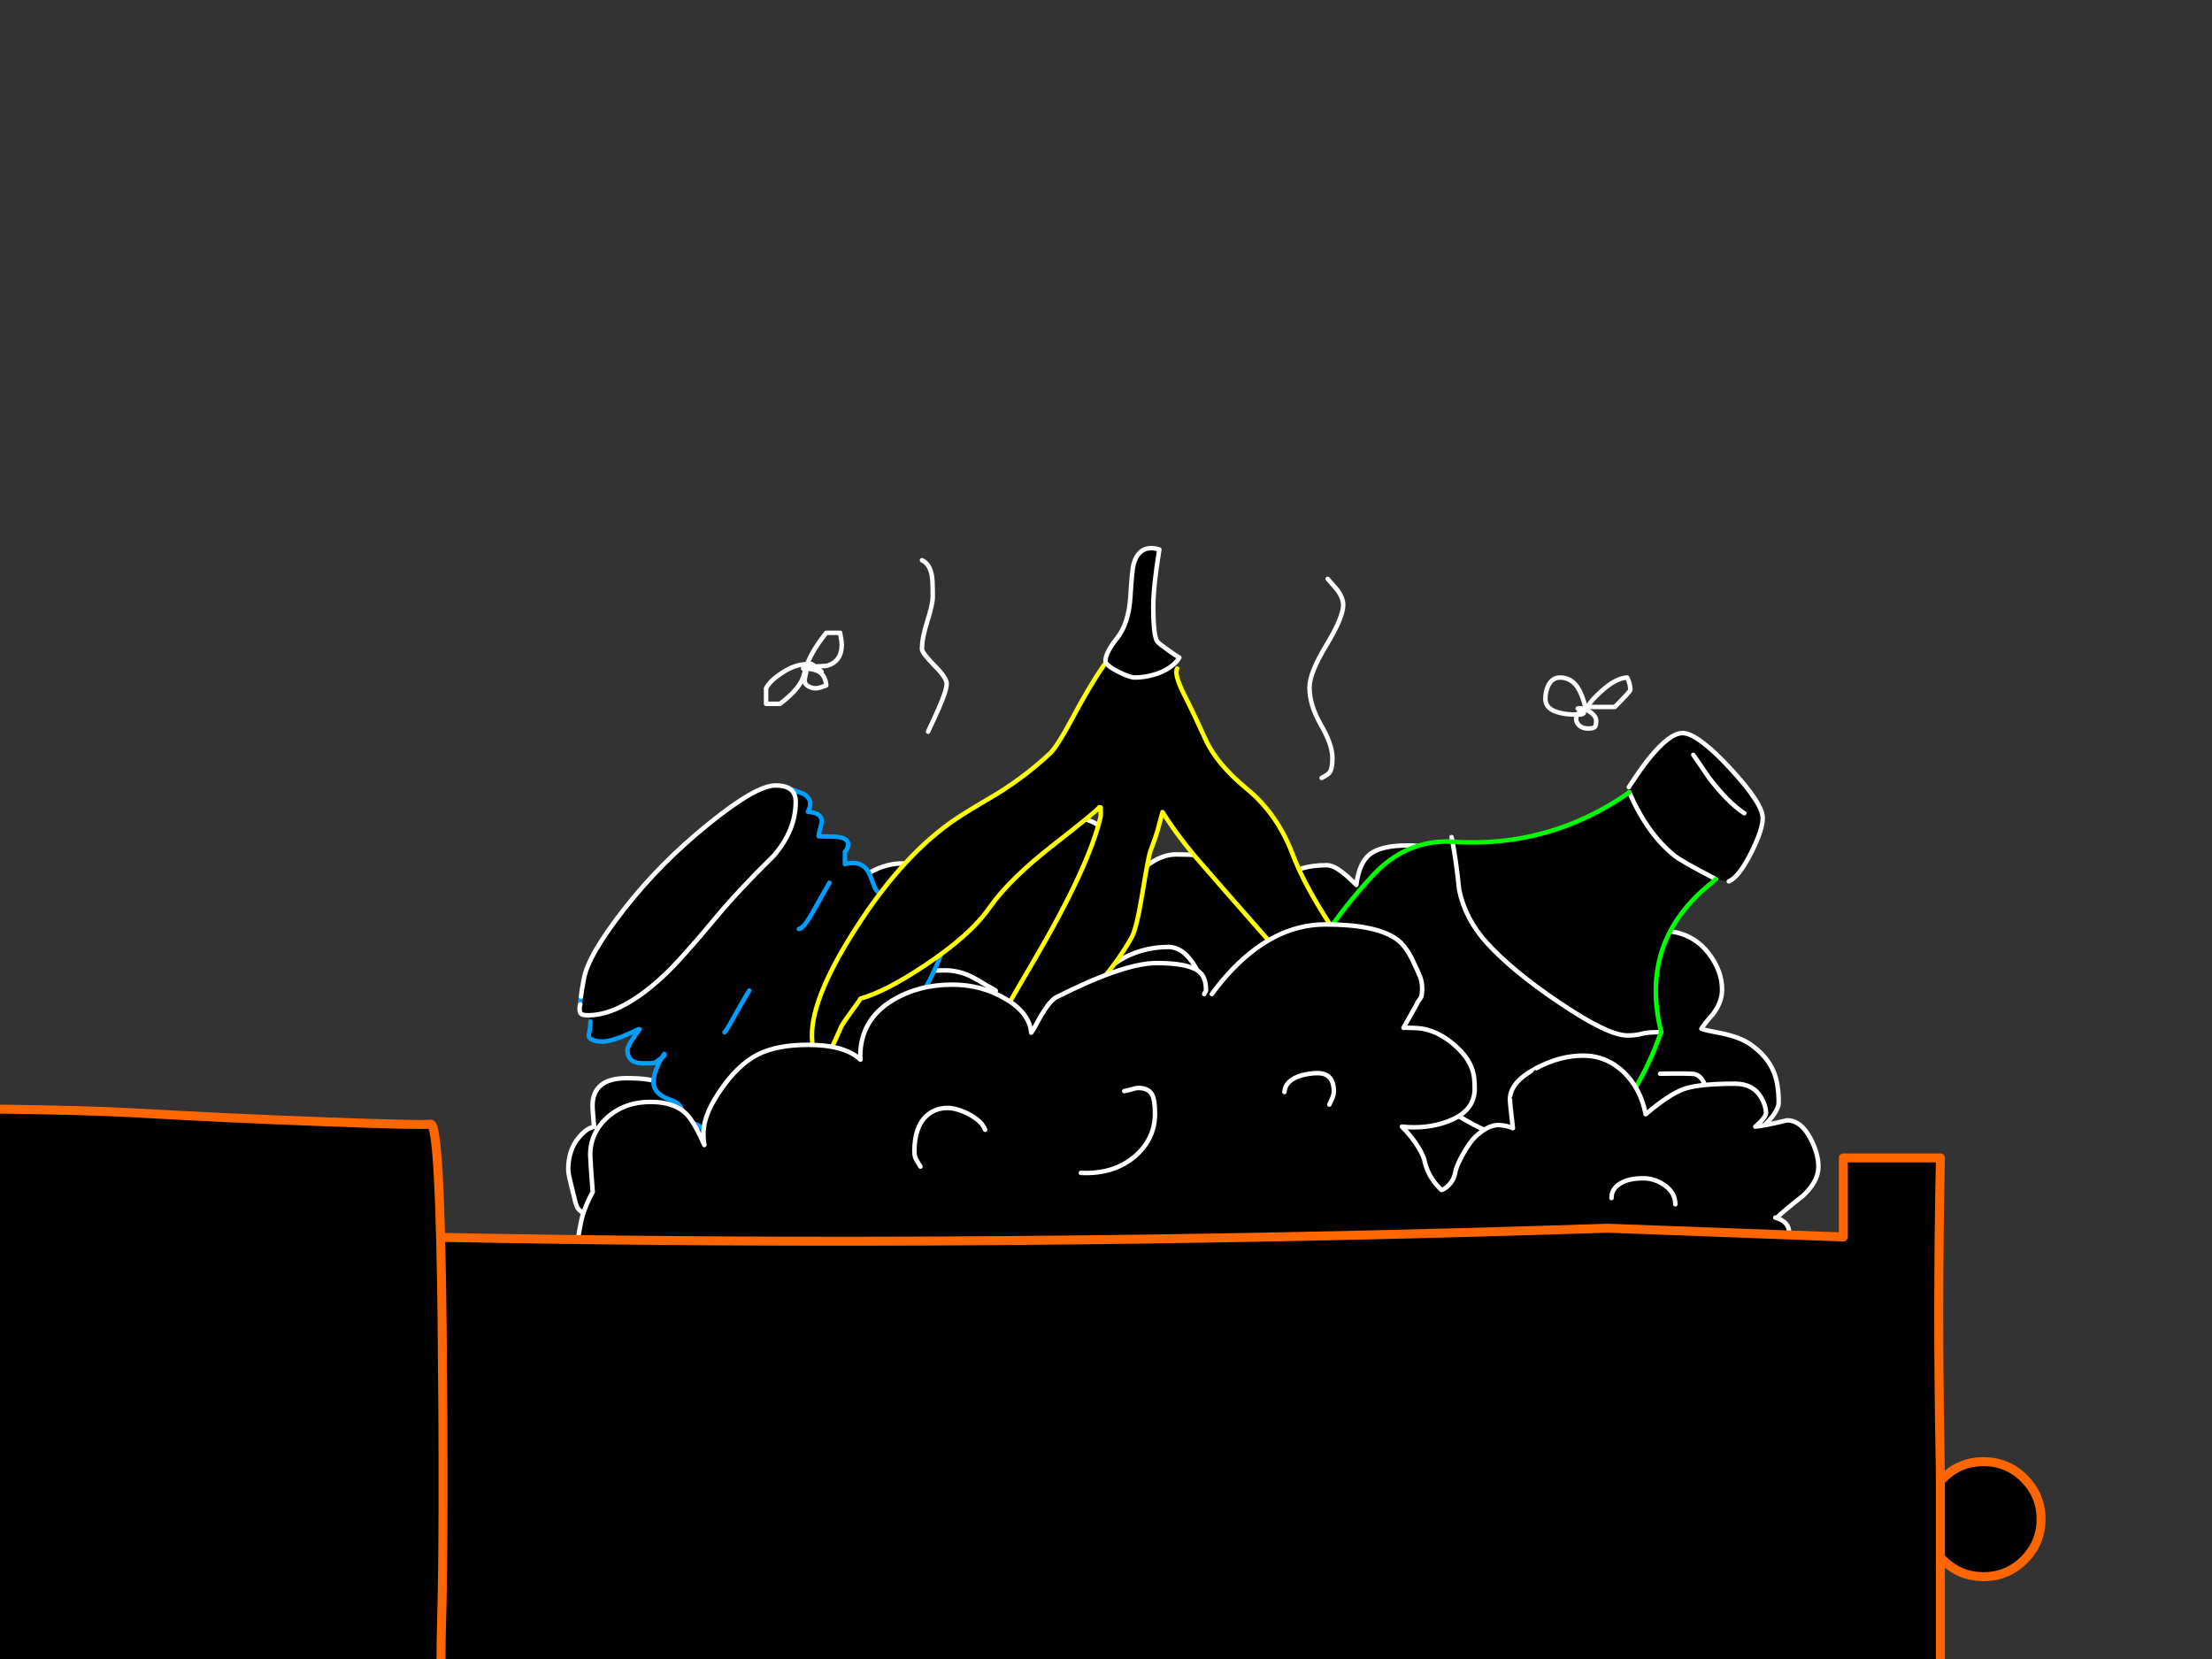 <?xml version="1.0" encoding="utf-8"?>
<svg id="EdithAnim12" image-rendering="inherit" baseProfile="basic" version="1.1" x="0px" y="0px" width="800" height="600" xmlns="http://www.w3.org/2000/svg" xmlns:xlink="http://www.w3.org/1999/xlink">
  <rect width="100%" height="100%" fill="#333333" stroke="none"/>
  <g id="21_GarbageDrawerf152r1" overflow="visible">
    <g id="GarbageDrawerGroupf152r1">
      <g id="Tween-6">
        <path fill="#000" stroke="none" d="M292.531,345.006 Q288.387,342.813 286.275,342.813 276.119,342.813 270.431,355.081 265.719,364.994 265.069,380.188 264.987,380.513 264.906,380.838 264.338,382.625 262.469,384.413 L249.387,384.413 Q249.144,384.494 244.025,384.981 240.288,385.388 238.987,387.338 238.581,387.906 238.5,389.613 238.419,391.563 238.337,391.888 236.387,389.938 226.637,389.938 214.287,389.938 214.287,400.013 214.287,400.906 214.531,403.588 214.694,406.594 214.937,407.488 212.175,407.975 209.412,411.306 205.513,415.856 205.513,422.925 205.513,424.306 206.406,427.881 206.894,429.913 207.787,433.488 208.356,436.006 208.925,436.9 210.631,439.338 214.937,439.988 216.075,440.15 229.725,443.806 247.275,447.788 267.913,450.063 275.713,450.956 327.713,458.756 367.769,464.769 395.313,465.988 423.831,467.288 462.019,470.375 488.75,472.488 512.475,472.488 533.356,472.488 565.206,466.394 598.031,460.219 607.213,453.963 610.706,451.606 614.2,450.631 618.019,449.575 619.887,448.438 626.713,444.05 628.338,441.613 632.806,434.788 633.781,431.863 634.188,430.644 634.188,427.15 634.188,423.494 633.213,420.975 631.75,418.213 630.938,416.588 L630.938,415.938 Q629.963,414.963 629.963,413.663 629.963,413.581 636.625,408.381 643.287,402.369 643.287,398.713 643.287,392.05 641.5,387.663 639.063,381.813 632.888,377.588 629.313,375.15 622.894,373.769 616.719,372.631 615.338,372.063 616.069,370.681 619.563,366.7 622.813,362.394 622.813,357.925 622.813,351.1 617.938,344.763 611.6,336.638 600.713,336.638 593.481,336.638 588.038,338.588 588.688,337.856 589.175,337.044 589.988,335.5 589.988,332.738 589.988,326.156 582.512,320.713 572.762,313.563 554.4,313.563 L544.813,314.7 Q540.831,316.488 538.475,322.175 538.313,322.744 537.988,323.313 538.313,322.744 538.475,322.175 540.181,316.081 528.238,310.719 517.35,305.763 509.225,305.763 499.638,305.763 495.575,308.85 491.513,311.938 490.537,320.063 487.287,316.813 485.419,315.431 482.169,312.913 479.813,312.913 469.981,312.913 464.456,317.3 461.694,319.494 453.487,330.463 L453.487,330.138 Q452.513,323.394 451.862,320.794 450.888,316.406 448.856,314.213 444.063,309.013 425.375,309.013 421.638,309.013 417.819,311.125 414,313.156 410.912,316.813 410.1,316 408.394,312.994 406.362,309.419 406.362,309.338 401.244,301.7 397.912,299.019 394.256,296.013 389.463,296.013 363.869,296.013 349.244,305.275 336.65,313.319 339.088,322.013 335.838,317.95 333.806,315.919 330.231,312.263 326.575,312.263 314.631,312.263 304.638,324.369 294.725,336.313 296.838,347.688 296.188,346.875 292.531,345.006 M350.787,352.969 Q353.225,354.106 356.963,356.463 359.563,357.844 359.888,358.088 360.537,358.494 359.563,358.413 360.537,358.494 359.888,358.088 359.563,357.844 356.963,356.463 353.225,354.106 350.787,352.969 346.4,350.938 341.688,350.938 326.575,350.938 318.287,358.088 326.575,350.938 341.688,350.938 346.4,350.938 350.787,352.969 M408.719,345.331 Q415.3,342.488 422.612,342.488 429.112,342.488 433.987,352.888 433.987,353.538 433.419,354.188 432.769,354.919 432.037,355.163 432.769,354.919 433.419,354.188 433.987,353.538 433.987,352.888 429.112,342.488 422.612,342.488 415.3,342.488 408.719,345.331 401.894,348.338 398.563,353.213 401.894,348.338 408.719,345.331 M523.525,338.913 Q524.094,338.913 527.831,342.975 531.488,347.038 531.488,347.688 531.488,356.056 528.319,360.444 526.206,363.369 523.362,363.938 526.206,363.369 528.319,360.444 531.488,356.056 531.488,347.688 531.488,347.038 527.831,342.975 524.094,338.913 523.525,338.913 503.05,338.913 493.463,347.038 503.05,338.913 523.525,338.913 M594.7,357.681 Q598.113,360.281 598.113,370.275 598.113,380.106 589.744,386.525 583.081,391.644 578.288,391.238 583.081,391.644 589.744,386.525 598.113,380.106 598.113,370.275 598.113,360.281 594.7,357.681 591.45,355.163 578.938,355.488 591.45,355.163 594.7,357.681 M600.387,388.313 Q612.006,388.15 612.981,388.475 617.288,389.775 617.288,398.063 617.288,400.825 614.769,403.425 613.144,404.969 608.838,407.813 607.7,408.544 605.75,410.25 603.963,411.713 603.313,412.038 603.963,411.713 605.75,410.25 607.7,408.544 608.838,407.813 613.144,404.969 614.769,403.425 617.288,400.825 617.288,398.063 617.288,389.775 612.981,388.475 612.006,388.15 600.387,388.313Z" test="Tween 6" stroke-width="1.625"/>
        <path id="Layer5_0_1_STROKES" stroke="#FFF" stroke-width="1.625" stroke-linejoin="round" stroke-linecap="round" fill="none" d="M630.938,416.588 Q631.75,418.213 633.213,420.975 634.188,423.494 634.188,427.15 634.188,430.644 633.781,431.863 632.806,434.788 628.338,441.613 626.713,444.05 619.887,448.438 618.019,449.575 614.2,450.631 610.706,451.606 607.213,453.963 598.031,460.219 565.206,466.394 533.356,472.488 512.475,472.488 488.75,472.488 462.019,470.375 423.831,467.288 395.313,465.988 367.769,464.769 327.713,458.756 275.713,450.956 267.913,450.063 247.275,447.788 229.725,443.806 216.075,440.15 214.937,439.988 210.631,439.338 208.925,436.9 208.356,436.006 207.787,433.488 206.894,429.913 206.406,427.881 205.513,424.306 205.513,422.925 205.513,415.856 209.412,411.306 212.175,407.975 214.937,407.488 214.694,406.594 214.531,403.588 214.287,400.906 214.287,400.013 214.287,389.938 226.637,389.938 236.387,389.938 238.337,391.888 238.419,391.563 238.5,389.613 238.581,387.906 238.987,387.338 240.288,385.388 244.025,384.981 249.144,384.494 249.387,384.413 L262.469,384.413 Q264.338,382.625 264.906,380.838 264.987,380.513 265.069,380.188 265.719,364.994 270.431,355.081 276.119,342.813 286.275,342.813 288.387,342.813 292.531,345.006 296.188,346.875 296.838,347.688 294.725,336.313 304.638,324.369 314.631,312.263 326.575,312.263 330.231,312.263 333.806,315.919 335.838,317.95 339.088,322.013 336.65,313.319 349.244,305.275 363.869,296.013 389.463,296.013 394.256,296.013 397.912,299.019 401.244,301.7 406.362,309.338 406.362,309.419 408.394,312.994 410.1,316 410.912,316.813 414,313.156 417.819,311.125 421.638,309.013 425.375,309.013 444.063,309.013 448.856,314.213 450.888,316.406 451.862,320.794 452.513,323.394 453.487,330.138 L453.487,330.463 Q461.694,319.494 464.456,317.3 469.981,312.913 479.813,312.913 482.169,312.913 485.419,315.431 487.287,316.813 490.537,320.063 491.513,311.938 495.575,308.85 499.638,305.763 509.225,305.763 517.35,305.763 528.238,310.719 540.181,316.081 538.475,322.175 540.831,316.488 544.813,314.7 547.494,313.563 554.4,313.563 572.762,313.563 582.512,320.713 589.988,326.156 589.988,332.738 589.988,335.5 589.175,337.044 588.688,337.856 588.038,338.588 593.481,336.638 600.713,336.638 611.6,336.638 617.938,344.763 622.813,351.1 622.813,357.925 622.813,362.394 619.563,366.7 616.069,370.681 615.338,372.063 616.719,372.631 622.894,373.769 629.313,375.15 632.888,377.588 639.063,381.813 641.5,387.663 643.287,392.05 643.287,398.713 643.287,402.369 636.625,408.381 629.963,413.581 629.963,413.663 629.963,414.963 630.938,415.938 M318.287,358.088 Q326.575,350.938 341.688,350.938 346.4,350.938 350.787,352.969 353.225,354.106 356.963,356.463 359.563,357.844 359.888,358.088 360.537,358.494 359.563,358.413 M398.563,353.213 Q401.894,348.338 408.719,345.331 415.3,342.488 422.612,342.488 429.112,342.488 433.987,352.888 433.987,353.538 433.419,354.188 432.769,354.919 432.037,355.163 M538.475,322.175 Q538.313,322.744 537.988,323.313 M493.463,347.038 Q503.05,338.913 523.525,338.913 524.094,338.913 527.831,342.975 531.488,347.038 531.488,347.688 531.488,356.056 528.319,360.444 526.206,363.369 523.362,363.938 M578.938,355.488 Q591.45,355.163 594.7,357.681 598.113,360.281 598.113,370.275 598.113,380.106 589.744,386.525 583.081,391.644 578.288,391.238 M600.387,388.313 Q612.006,388.15 612.981,388.475 617.288,389.775 617.288,398.063 617.288,400.825 614.769,403.425 613.144,404.969 608.838,407.813 607.7,408.544 605.75,410.25 603.963,411.713 603.313,412.038" test="Tween 6"/>
      </g>
      <g id="Tween-5">
        <g id="Tin-can-Rubbish">
          <path fill="#000" stroke="none" d="M258.781,332.006 Q246.025,347.363 239.769,353.131 224.9,366.863 213.2,367.188 L213.525,369.463 Q213.525,371.006 213.281,372.469 212.956,373.931 212.956,374.419 212.956,375.556 214.581,376.206 215.963,376.694 217.913,376.694 221.813,376.694 230.913,372.225 L231.319,372.225 Q226.931,378.075 226.931,379.781 226.931,384.575 232.7,384.575 236.194,384.575 236.681,384.413 237.169,384.169 239.444,382.463 239.85,381.569 240.256,381.163 L240.256,381.731 Q239.769,382.056 239.444,382.463 238.875,383.356 238.144,384.819 236.356,388.638 236.356,391.4 236.356,395.706 242.613,397.819 248.219,399.688 246.431,405.7 252.281,405.944 253.906,408.138 254.313,408.706 254.719,409.763 L254.719,409.844 Q269.425,403.913 275.763,399.281 281.856,394.731 284.375,388.394 281.856,394.731 275.763,399.281 269.425,403.913 254.719,409.844 255.288,411.469 255.938,414.15 256.669,416.019 260.325,418.863 262.681,420.813 261.462,424.713 L267.069,424.713 Q289.738,415.369 313.869,386.85 337.269,359.306 342.956,337.044 L342.956,332.006 Q339.219,331.194 334.588,332.006 L331.256,332.006 Q332.881,328.269 328.331,326.4 322.075,324.775 319.069,323.719 317.363,323.069 316.225,320.713 315.169,317.706 314.519,316.244 312.081,310.8 305.581,312.506 L305.581,308.038 Q306.719,306.9 306.719,305.275 306.719,303 302.25,302.594 297.213,302.513 296.075,302.431 296.075,301.619 296.644,299.588 297.213,297.638 297.213,296.988 297.213,293.981 292.175,293.575 294.45,289.431 290.713,287.156 287.463,285.938 285.431,285.125 287.788,286.588 287.788,289.919 287.788,300.4 279.744,309.581 267.394,321.688 258.781,332.006 M293.15,331.275 Q290.55,335.663 288.925,335.988 290.55,335.663 293.15,331.275 294.775,328.431 299.975,319.25 294.775,328.431 293.15,331.275 M325.325,343.869 Q322.238,348.581 318.5,349.881 322.238,348.581 325.325,343.869 328.494,338.994 330.119,332.006 328.494,338.994 325.325,343.869 M270.969,358.25 Q268.856,361.663 265.281,368.081 262.844,372.55 262.031,373.363 262.844,372.55 265.281,368.081 268.856,361.663 270.969,358.25 M225.713,328.838 Q212.631,345.575 211.169,354.025 210.356,358.169 210.113,360.444 209.706,362.8 209.869,363.288 209.788,363.531 209.706,363.775 209.625,364.425 209.625,364.913 209.625,366.213 210.113,366.619 210.763,367.188 212.631,367.188 212.875,367.188 213.2,367.188 224.9,366.863 239.769,353.131 246.025,347.363 258.781,332.006 267.394,321.688 279.744,309.581 287.788,300.4 287.788,289.919 287.788,286.588 285.431,285.125 284.456,284.556 283.238,284.313 282.019,284.069 280.475,284.069 273.406,284.069 256.1,298.125 238.794,312.1 225.713,328.838Z" test="Tin can Rubbish" stroke-width="1.625"/>
          <path id="Layer8_0_1_STROKES" stroke="#009EFF" stroke-width="1.625" stroke-linejoin="round" stroke-linecap="round" fill="none" d="M210.113,360.444 Q209.706,362.8 209.869,363.288 M285.431,285.125 Q287.463,285.938 290.713,287.156 294.45,289.431 292.175,293.575 297.213,293.981 297.213,296.988 297.213,297.638 296.644,299.588 296.075,301.619 296.075,302.431 297.213,302.513 302.25,302.594 306.719,303 306.719,305.275 306.719,306.9 305.581,308.038 L305.581,312.506 Q312.081,310.8 314.519,316.244 315.169,317.706 316.225,320.713 317.363,323.069 319.069,323.719 322.075,324.775 328.331,326.4 332.881,328.269 331.256,332.006 L334.588,332.006 Q339.219,331.194 342.956,332.006 L342.956,337.044 Q337.269,359.306 313.869,386.85 289.738,415.369 267.069,424.713 L261.462,424.713 Q262.681,420.813 260.325,418.863 256.669,416.019 255.938,414.15 255.288,411.469 254.719,409.844 L254.719,409.763 Q254.313,408.706 253.906,408.138 252.281,405.944 246.431,405.7 248.219,399.688 242.613,397.819 236.356,395.706 236.356,391.4 236.356,388.638 238.144,384.819 238.875,383.356 239.444,382.463 237.169,384.169 236.681,384.413 236.194,384.575 232.7,384.575 226.931,384.575 226.931,379.781 226.931,378.075 231.319,372.225 L230.913,372.225 Q221.813,376.694 217.913,376.694 215.963,376.694 214.581,376.206 212.956,375.556 212.956,374.419 212.956,373.931 213.281,372.469 213.525,371.006 213.525,369.463 M299.975,319.25 Q294.775,328.431 293.15,331.275 290.55,335.663 288.925,335.988 M330.119,332.006 Q328.494,338.994 325.325,343.869 322.238,348.581 318.5,349.881 M270.969,358.25 Q268.856,361.663 265.281,368.081 262.844,372.55 262.031,373.363 M239.444,382.463 Q239.769,382.056 240.256,381.731 L240.256,381.163 Q239.85,381.569 239.444,382.463Z M254.719,409.844 Q269.425,403.913 275.763,399.281 281.856,394.731 284.375,388.394" test="Tin can Rubbish"/>
          <path id="Layer8_0_2_STROKES" stroke="#FFF" stroke-width="1.625" stroke-linejoin="round" stroke-linecap="round" fill="none" d="M285.431,285.125 Q284.456,284.556 283.238,284.313 282.019,284.069 280.475,284.069 273.406,284.069 256.1,298.125 238.794,312.1 225.713,328.838 212.631,345.575 211.169,354.025 210.356,358.169 210.113,360.444 M209.869,363.288 Q209.788,363.531 209.706,363.775 209.625,364.425 209.625,364.913 209.625,366.213 210.113,366.619 210.763,367.188 212.631,367.188 212.875,367.188 213.2,367.188 224.9,366.863 239.769,353.131 246.025,347.363 258.781,332.006 267.394,321.688 279.744,309.581 287.788,300.4 287.788,289.919 287.788,286.588 285.431,285.125" test="Tin can Rubbish"/>
        </g>
        <g id="Bottle">
          <path fill="#000" stroke="none" d="M573.731,415.763 Q571.213,415.438 562.275,413.569 554.475,411.863 550.088,411.944 541.963,412.025 530.019,405.119 518.237,398.375 507.269,387.569 499.469,379.85 492.562,368.231 487.037,357.75 486.469,356.938 483.787,353.2 481.675,349.3 478.019,342.8 478.262,339.631 459.819,365.388 438.937,389.031 416.431,414.381 399.775,443.631 384.419,470.606 410.581,489.294 437.8,508.713 468.756,519.925 485.9,526.263 499.631,512.206 523.031,488.238 541.637,459.638 556.262,437.05 573.325,416.25 L573.731,415.763 M525.306,304.45 Q525.144,304.369 524.981,304.369 508.406,303.719 496.381,316.719 486.469,327.444 478.262,339.631 478.019,342.8 481.675,349.3 483.787,353.2 486.469,356.938 487.037,357.75 492.562,368.231 499.469,379.85 507.269,387.569 518.237,398.375 530.019,405.119 541.963,412.025 550.088,411.944 554.475,411.863 562.275,413.569 571.213,415.438 573.731,415.763 591.769,398.294 600.137,374.894 600.463,374.081 600.787,373.269 599.975,373.188 599.65,373.269 597.294,373.35 596.4,373.431 595.181,373.513 593.231,374 591.363,374.488 588.519,374.488 581.531,374.488 563.981,362.625 547.162,351.331 537.738,341.013 529.938,332.4 527.744,321.919 526.606,311.031 525.306,304.45 M605.744,309.569 Q595.831,301.688 589.25,286.575 560.569,306.725 525.306,304.45 526.606,311.031 527.744,321.919 529.938,332.4 537.738,341.013 547.162,351.331 563.981,362.625 581.531,374.488 588.519,374.488 591.363,374.488 593.231,374 595.181,373.513 596.4,373.431 597.294,373.35 599.65,373.269 599.975,373.188 600.787,373.269 592.581,340.363 619.069,319.238 619.8,318.669 620.531,317.938 608.181,311.519 605.744,309.569 M589.088,284.706 L589.25,286.575 Q595.831,301.688 605.744,309.569 608.181,311.519 620.531,317.938 L625.244,318.75 Q628.819,317.288 633.287,308.513 637.512,300.144 637.512,295.838 637.512,290.638 625.813,277.963 620.206,271.869 615.981,268.7 611.35,265.125 608.506,265.125 603.875,265.125 596.481,274.225 593.637,277.719 589.088,284.706 M612.975,273.819 Q612.488,273.088 612.406,273.006 612.488,273.088 612.975,273.819 614.194,275.525 618.094,281.294 624.838,290.15 630.85,294.131 624.838,290.15 618.094,281.294 614.194,275.525 612.975,273.819Z" test="Bottle" stroke-width="1.625"/>
          <path id="Layer9_0_1_STROKES" stroke="#FFF" stroke-width="1.625" stroke-linejoin="round" stroke-linecap="round" fill="none" d="M589.25,286.575 Q595.831,301.688 605.744,309.569 608.181,311.519 620.531,317.938 M625.244,318.75 Q628.819,317.288 633.287,308.513 637.512,300.144 637.512,295.838 637.512,290.638 625.813,277.963 620.206,271.869 615.981,268.7 611.35,265.125 608.506,265.125 603.875,265.125 596.481,274.225 593.637,277.719 589.088,284.706 M630.85,294.131 Q624.838,290.15 618.094,281.294 614.194,275.525 612.975,273.819 612.488,273.088 612.406,273.006 M478.262,339.631 Q478.019,342.8 481.675,349.3 483.787,353.2 486.469,356.938 487.037,357.75 492.562,368.231 499.469,379.85 507.269,387.569 518.237,398.375 530.019,405.119 541.963,412.025 550.088,411.944 554.475,411.863 562.275,413.569 571.213,415.438 573.731,415.763 M600.787,373.269 Q599.975,373.188 599.65,373.269 597.294,373.35 596.4,373.431 595.181,373.513 593.231,374 591.363,374.488 588.519,374.488 581.531,374.488 563.981,362.625 547.162,351.331 537.738,341.013 529.938,332.4 527.744,321.919 526.606,311.031 525.306,304.45 525.144,303.556 524.981,302.744 M573.731,415.763 Q574.056,415.844 574.219,415.844 574.219,416.088 573.325,416.25" test="Bottle"/>
          <path id="Layer9_0_2_STROKES" stroke="#0F0" stroke-width="1.625" stroke-linejoin="round" stroke-linecap="round" fill="none" d="M525.306,304.45 Q525.144,304.369 524.981,304.369 508.406,303.719 496.381,316.719 486.469,327.444 478.262,339.631 M573.731,415.763 Q591.769,398.294 600.137,374.894 600.463,374.081 600.787,373.269 592.581,340.363 619.069,319.238 619.8,318.669 620.531,317.938 M589.25,286.575 Q560.569,306.725 525.306,304.45 M573.325,416.25 Q556.262,437.05 541.637,459.638 523.031,488.238 499.631,512.206 485.9,526.263 468.756,519.925 437.8,508.713 410.581,489.294 384.419,470.606 399.775,443.631 416.431,414.381 438.937,389.031 459.819,365.388 478.262,339.631 M573.325,416.25 L573.731,415.763" test="Bottle"/>
        </g>
        <g id="Banana">
          <path fill="#000" stroke="none" d="M400.038,239.756 L399.225,240.569 Q393.863,248.369 387.363,260.638 382.325,269.981 379.806,272.419 371.438,280.3 360.956,286.881 350.394,293.056 346.25,295.819 326.75,308.737 309.444,335.875 292.3,362.606 293.763,376.744 L293.763,383.731 Q293.925,383.975 294.819,383.975 297.906,383.975 300.588,379.181 302.05,376.5 304.325,371.138 305.219,369.513 309.038,364.313 310.988,361.631 311.231,361.144 320.331,358.625 334.55,349.119 350.881,338.313 357.95,328.156 365.1,317.919 381.188,305.406 396.706,293.3 397.519,292 L398.088,292 398.088,295.25 Q393.863,313.45 373.794,347.656 363.313,365.45 360.794,370.406 354.944,381.456 354.619,386.819 355.106,386.819 356.731,387.144 358.275,387.388 359.006,387.388 365.263,387.388 382.894,370.813 401.256,353.588 409.381,338.8 411.088,335.631 413.119,323.281 415.313,310.037 415.963,308.088 418.075,302.4 418.563,300.694 419.213,298.094 420.431,293.706 426.606,303.375 434.325,312.15 439.688,318.406 460.569,342.131 469.994,353.181 474.544,376.662 477.306,390.963 477.306,400.144 484.456,400.225 488.681,390.8 492.419,382.269 492.419,369.513 492.419,357.406 488.194,347.412 486.081,342.456 478.363,330.106 471.131,318.487 467.475,308.9 461.95,294.356 450.981,285.338 439.931,276.237 435.95,267.3 431.888,258.362 428.231,251.131 424.575,243.819 425.713,241.787 L424.413,240.325 Q422.138,242.356 418.481,243.656 414.338,245.037 410.438,245.037 408.569,245.037 404.263,242.844 400.769,241.056 400.038,239.756 M419.294,198.725 Q412.225,196.612 410.031,203.844 409.381,206.119 408.813,216.031 408.163,225.7 403.856,230.981 399.794,236.1 399.794,239.106 399.794,239.431 400.038,239.756 400.769,241.056 404.263,242.844 408.569,245.037 410.438,245.037 414.338,245.037 418.481,243.656 422.138,242.356 424.413,240.325 425.713,239.187 426.525,237.806 426.038,237.481 425.55,237.237 423.681,236.019 422.381,235.044 419.538,233.094 418.644,232.119 417.1,230.331 417.1,219.362 417.1,212.05 419.294,198.725Z" test="Banana" stroke-width="1.625"/>
          <path id="Layer10_0_1_STROKES" stroke="#FF0" stroke-width="1.625" stroke-linejoin="round" stroke-linecap="round" fill="none" d="M425.713,241.787 Q424.575,243.819 428.231,251.131 431.888,258.362 435.95,267.3 439.931,276.237 450.981,285.338 461.95,294.356 467.475,308.9 471.131,318.487 478.363,330.106 486.081,342.456 488.194,347.412 492.419,357.406 492.419,369.513 492.419,382.269 488.681,390.8 484.456,400.225 477.306,400.144 477.306,390.963 474.544,376.662 469.994,353.181 460.569,342.131 439.688,318.406 434.325,312.15 426.606,303.375 420.431,293.706 419.213,298.094 418.563,300.694 418.075,302.4 415.963,308.088 415.313,310.037 413.119,323.281 411.088,335.631 409.381,338.8 401.256,353.588 382.894,370.813 365.263,387.388 359.006,387.388 358.275,387.388 356.731,387.144 355.106,386.819 354.619,386.819 354.944,381.456 360.794,370.406 363.313,365.45 373.794,347.656 393.863,313.45 398.088,295.25 L398.088,292 397.519,292 Q396.706,293.3 381.188,305.406 365.1,317.919 357.95,328.156 350.881,338.313 334.55,349.119 320.331,358.625 311.231,361.144 310.988,361.631 309.038,364.313 305.219,369.513 304.325,371.138 302.05,376.5 300.588,379.181 297.906,383.975 294.819,383.975 293.925,383.975 293.763,383.731 L293.763,376.744 Q292.3,362.606 309.444,335.875 326.75,308.737 346.25,295.819 350.394,293.056 360.956,286.881 371.438,280.3 379.806,272.419 382.325,269.981 387.363,260.638 393.863,248.369 399.225,240.569" test="Banana"/>
          <path id="Layer10_0_2_STROKES" stroke="#FFF" stroke-width="1.625" stroke-linejoin="round" stroke-linecap="round" fill="none" d="M400.038,239.756 Q399.794,239.431 399.794,239.106 399.794,236.1 403.856,230.981 408.163,225.7 408.813,216.031 409.381,206.119 410.031,203.844 412.225,196.612 419.294,198.725 417.1,212.05 417.1,219.362 417.1,230.331 418.644,232.119 419.538,233.094 422.381,235.044 423.681,236.019 425.55,237.237 426.038,237.481 426.525,237.806 425.713,239.187 424.413,240.325 M400.038,239.756 Q400.769,241.056 404.263,242.844 408.569,245.037 410.438,245.037 414.338,245.037 418.481,243.656 422.138,242.356 424.413,240.325" test="Banana"/>
        </g>
      </g>
      <g id="Tween-4">
        <path id="Layer4_0_1_STROKES" stroke="#FFF" stroke-width="1.625" stroke-linejoin="round" stroke-linecap="round" fill="none" d="M546.1,397.638 Q546.1,391.3 555.606,386.344" test="Tween 4"/>
        <g id="Garbage">
          <path fill="#000" stroke="none" d="M438.281,359.519 L436.169,358.3 Q436.006,358.625 435.519,359.519 436.006,358.625 436.169,358.3 436.169,358.138 436.169,358.056 436.169,353.1 433.325,351.15 429.425,348.306 418.294,348.306 406.513,348.306 382.056,360.656 379.213,362.037 374.581,370.813 373.85,372.275 372.956,373.494 372.306,366.263 363.613,361.225 355,356.106 344.356,356.106 332.25,356.106 322.906,361.713 311.125,368.781 311.125,382.025 311.125,382.675 311.206,383.244 305.519,377.881 292.194,377.881 280.981,377.881 274.075,381.375 266.763,385.112 260.344,394.619 255.306,402.013 254.575,407.7 254.169,410.706 254.737,414.119 251.813,407.375 249.375,404.206 245.069,398.519 235.237,398.519 225.975,398.519 219.638,404.125 213.463,409.731 213.463,417.775 213.463,419.237 214.356,431.1 212,435.325 210.619,439.875 208.425,448.894 208.425,457.344 208.425,465.063 214.031,469.938 219.15,474.406 225.731,474.406 228.169,474.406 236.538,473.025 244.825,471.644 250.269,471.644 256.769,471.644 273.263,476.356 289.675,481.069 306.656,481.069 311.613,481.069 351.263,477.494 396.925,473.838 431.7,473.838 439.5,473.756 445.431,473.838 L465.5,474.894 466.313,474.487 Q467.206,474.162 467.938,474.081 472.731,473.838 476.956,471.481 480.125,470.506 482.156,469.612 494.831,464.088 497.513,463.844 L498.081,463.844 Q498.081,463.6 536.025,474.244 577.706,485.05 594.688,485.05 614.188,485.05 623.613,475.056 628.406,470.1 629.219,464.9 629.219,462.3 629.056,462.056 628.975,461.894 628.813,461.731 628.163,461.162 626.456,461 628.163,461.162 628.813,461.731 L629.219,461 Q631.819,459.375 640.106,456.369 647.094,452.713 647.094,445.969 647.094,441.744 642.056,440.362 L642.625,440.362 Q645.225,437.844 652.05,432.481 657.656,427.281 657.656,421.919 657.656,417.369 654.894,411.925 651.4,405.181 646.281,405.181 637.831,407.213 634.825,407.456 638.725,404.125 638.725,402.419 638.563,399.656 637.019,397.056 634.094,391.938 627.513,391.938 614.594,391.938 609.15,393.806 603.788,395.675 595.175,402.987 593.388,393.725 587.294,387.794 580.956,381.781 572.588,381.781 564.138,381.781 555.606,386.331 L546.1,397.625 Q546.1,399.088 547.156,408.025 546.425,407.619 544.638,407.213 542.931,406.888 541.875,406.888 537.975,406.888 533.344,411.356 531.638,413.063 529.363,416.963 527.25,420.7 526.519,423.056 526.356,423.787 526.194,424.6 525.463,427.525 523.025,429.475 522.294,430.044 521.4,430.369 521.075,430.125 520.831,429.881 516.281,425.412 515.063,419.237 514.413,417.287 513.112,415.175 510.756,411.194 507.019,407.456 515.956,408.431 523.594,405.588 532.125,402.419 533.181,395.756 533.344,394.781 533.344,393.725 533.344,389.5 532.613,387.225 531.069,382.269 525.95,377.881 520.588,373.25 514.819,372.112 512.95,371.706 507.588,371.706 507.669,371.544 512.138,363.662 512.544,362.931 512.869,362.2 L513.6,361.225 Q514.006,360.656 514.088,360.25 514.737,356.919 513.763,353.669 513.194,352.125 510.919,347.331 508.319,341.969 505.15,339.694 497.675,334.331 479.313,334.331 460.056,334.331 443.481,353.019 440.881,355.944 438.281,359.519 M481.75,397.381 Q481.425,398.194 480.775,399.494 481.425,398.194 481.75,397.381 482.4,395.919 482.4,394.781 482.4,388.119 476.55,388.119 473.625,388.119 470.7,388.931 464.85,390.638 464.525,394.944 464.85,390.638 470.7,388.931 473.625,388.119 476.55,388.119 482.4,388.119 482.4,394.781 482.4,395.919 481.75,397.381 M601.675,428.419 Q605.9,431.181 605.9,435.569 605.9,431.181 601.675,428.419 598.181,426.144 594.363,426.144 589,426.144 585.994,428.013 582.825,429.881 582.825,433.294 582.825,429.881 585.994,428.013 589,426.144 594.363,426.144 598.181,426.144 601.675,428.419 M350.45,402.987 Q355.163,405.506 356.3,408.594 355.163,405.506 350.45,402.987 346.063,400.713 342.65,400.713 338.263,400.713 335.094,403.556 330.706,407.619 330.706,416.394 330.706,417.694 330.95,418.425 331.438,419.725 332.9,421.919 331.438,419.725 330.95,418.425 330.706,417.694 330.706,416.394 330.706,407.619 335.094,403.556 338.263,400.713 342.65,400.713 346.063,400.713 350.45,402.987 M416.588,395.756 Q417.725,397.706 417.725,402.744 417.725,411.844 410.575,418.1 402.856,424.763 390.913,424.194 402.856,424.763 410.575,418.1 417.725,411.844 417.725,402.744 417.725,397.706 416.588,395.756 415.288,393.481 411.631,393.481 410.9,393.481 409.844,393.806 408.3,394.294 406.594,394.619 408.3,394.294 409.844,393.806 410.9,393.481 411.631,393.481 415.288,393.481 416.588,395.756Z" test="Garbage" stroke-width="1.625"/>
          <path id="Layer6_0_1_STROKES" stroke="#FFF" stroke-width="1.625" stroke-linejoin="round" stroke-linecap="round" fill="none" d="M436.169,358.3 Q436.006,358.625 435.519,359.519 M628.813,461.731 Q628.975,461.894 629.056,462.056 629.219,462.3 629.219,464.9 628.406,470.1 623.613,475.056 614.188,485.05 594.688,485.05 577.706,485.05 536.025,474.244 498.081,463.6 498.081,463.844 L497.513,463.844 Q494.831,464.088 482.156,469.612 480.125,470.506 476.956,471.481 472.731,473.838 467.938,474.081 467.206,474.162 466.313,474.487 L465.5,474.894 445.431,473.838 Q439.5,473.756 431.7,473.838 396.925,473.838 351.263,477.494 311.613,481.069 306.656,481.069 289.675,481.069 273.263,476.356 256.769,471.644 250.269,471.644 244.825,471.644 236.538,473.025 228.169,474.406 225.731,474.406 219.15,474.406 214.031,469.938 208.425,465.063 208.425,457.344 208.425,448.894 210.619,439.875 212,435.325 214.356,431.1 213.463,419.237 213.463,417.775 213.463,409.731 219.638,404.125 225.975,398.519 235.237,398.519 245.069,398.519 249.375,404.206 251.813,407.375 254.737,414.119 254.169,410.706 254.575,407.7 255.306,402.013 260.344,394.619 266.763,385.112 274.075,381.375 280.981,377.881 292.194,377.881 305.519,377.881 311.206,383.244 311.125,382.675 311.125,382.025 311.125,368.781 322.906,361.713 332.25,356.106 344.356,356.106 355,356.106 363.613,361.225 372.306,366.263 372.956,373.494 373.85,372.275 374.581,370.813 379.213,362.037 382.056,360.656 406.513,348.306 418.294,348.306 429.425,348.306 433.325,351.15 436.169,353.1 436.169,358.056 436.169,358.138 436.169,358.3 M438.281,359.519 Q440.881,355.944 443.481,353.019 460.056,334.331 479.313,334.331 497.675,334.331 505.15,339.694 508.319,341.969 510.919,347.331 513.194,352.125 513.763,353.669 514.737,356.919 514.088,360.25 514.006,360.656 513.6,361.225 L512.869,362.2 Q512.544,362.931 512.138,363.662 507.669,371.544 507.588,371.706 512.95,371.706 514.819,372.112 520.588,373.25 525.95,377.881 531.069,382.269 532.613,387.225 533.344,389.5 533.344,393.725 533.344,394.781 533.181,395.756 532.125,402.419 523.594,405.588 515.956,408.431 507.019,407.456 510.756,411.194 513.112,415.175 514.413,417.287 515.063,419.237 516.281,425.412 520.831,429.881 521.075,430.125 521.4,430.369 522.294,430.044 523.025,429.475 525.463,427.525 526.194,424.6 526.356,423.787 526.519,423.056 527.25,420.7 529.363,416.963 531.638,413.063 533.344,411.356 537.975,406.888 541.875,406.888 542.931,406.888 544.638,407.213 546.425,407.619 547.156,408.025 546.1,399.088 546.1,397.625 M555.606,386.331 Q564.138,381.781 572.588,381.781 580.956,381.781 587.294,387.794 593.388,393.725 595.175,402.987 603.788,395.675 609.15,393.806 614.594,391.938 627.513,391.938 634.094,391.938 637.019,397.056 638.563,399.656 638.725,402.419 638.725,404.125 634.825,407.456 637.831,407.213 646.281,405.181 651.4,405.181 654.894,411.925 657.656,417.369 657.656,421.919 657.656,427.281 652.05,432.481 645.225,437.844 642.625,440.362 L642.056,440.362 Q647.094,441.744 647.094,445.969 647.094,452.713 640.106,456.369 631.819,459.375 629.219,461 M626.456,461 Q628.163,461.162 628.813,461.731 M464.525,394.944 Q464.85,390.638 470.7,388.931 473.625,388.119 476.55,388.119 482.4,388.119 482.4,394.781 482.4,395.919 481.75,397.381 481.425,398.194 480.775,399.494 M582.825,433.294 Q582.825,429.881 585.994,428.013 589,426.144 594.363,426.144 598.181,426.144 601.675,428.419 605.9,431.181 605.9,435.569 M332.9,421.919 Q331.438,419.725 330.95,418.425 330.706,417.694 330.706,416.394 330.706,407.619 335.094,403.556 338.263,400.713 342.65,400.713 346.063,400.713 350.45,402.987 355.163,405.506 356.3,408.594 M406.594,394.619 Q408.3,394.294 409.844,393.806 410.9,393.481 411.631,393.481 415.288,393.481 416.588,395.756 417.725,397.706 417.725,402.744 417.725,411.844 410.575,418.1 402.856,424.763 390.913,424.194" test="Garbage"/>
        </g>
        <g id="GarbageCloud">
          <path id="Layer7_0_1_STROKES" stroke="#FFF" stroke-width="1.625" stroke-linejoin="round" stroke-linecap="round" fill="none" d="M477.988,281.356 Q480.425,280.056 480.913,279.325 481.888,277.944 481.888,274.125 481.888,269.331 477.744,262.181 473.6,255.031 473.6,248.612 473.6,243.413 479.694,233.337 485.788,223.263 485.788,218.794 485.788,216.194 483.513,213.188 483.188,212.781 480.181,209.369 M574.188,255.681 Q575.163,253.569 579.063,250.075 584.263,245.281 588.488,245.038 589.625,247.313 589.625,249.506 589.625,250.075 584.019,255.681 L574.188,255.681 Q574.025,256.006 573.781,256.738 574.35,256.981 574.919,257.388 577.275,258.931 577.275,260.638 577.275,262.425 576.788,262.912 576.219,263.481 574.269,263.481 572.481,263.481 571.181,262.425 570.044,261.369 570.044,260.069 570.044,259.094 570.45,258.444 566.713,258.444 564.438,257.875 558.913,256.656 558.913,252.837 558.913,249.994 559.969,247.881 561.431,245.038 564.194,245.038 568.094,245.038 570.531,248.531 572.156,250.969 573.375,255.681 L574.188,255.681Z M570.45,258.444 L570.531,258.444 Q571.669,258.444 571.994,258.363 572.4,258.281 572.806,257.875 L572.806,256.738 Q571.75,257.144 571.181,257.55 570.694,257.875 570.45,258.444Z M573.781,256.738 Q572.075,255.925 570.613,256.25 M291.356,241.788 Q291.6,240.975 291.925,240.163 287.131,240.325 282.5,243.575 278.438,246.256 277.056,248.938 L277.056,254.544 282.094,254.544 Q289.731,248.775 290.788,243.9 291.031,242.844 291.356,241.788 290.95,241.788 290.463,241.788 M297.125,242.925 Q295.744,241.706 294.85,241.056 292.656,241.138 292.169,241.219 M294.85,241.056 Q294.119,240.487 293.713,240.244 293.469,240.081 292.738,240.081 292.331,240.081 291.925,240.163 294.038,234.8 298.831,228.869 L303.869,228.869 Q303.869,229.438 304.194,230.9 304.438,232.362 304.438,233.094 304.438,239.35 298.913,240.813 296.475,240.975 294.85,241.056Z M335.638,264.619 Q337.831,259.988 339.375,256.494 342.381,249.75 342.381,247.231 342.381,245.119 337.913,240.65 333.444,236.1 333.444,234.719 333.444,230.737 335.394,224.644 337.344,218.469 337.344,215.788 337.344,209.938 337.019,208.231 336.288,203.925 333.444,202.625 M291.6,242.925 L291.356,243.981 Q291.031,245.281 291.031,246.175 291.031,247.638 292.656,248.369 293.875,248.938 295.013,248.938 295.825,248.938 296.8,248.612 298.669,247.962 298.831,247.881 298.506,244.388 296.231,242.925 294.525,241.95 291.356,241.788" test="GarbageCloud"/>
        </g>
      </g>
      <g id="Drawer">
        <path fill="#000" stroke="none" d="M702.662,534.713 Q702.175,535.2 701.769,535.688 L701.769,563.231 Q702.175,563.637 702.662,564.125 708.594,570.056 716.881,570.219 L717.369,570.219 Q725.981,570.219 732.075,564.125 738.169,558.031 738.169,549.419 738.169,540.806 732.075,534.713 725.981,528.619 717.369,528.619 L716.881,528.619 Q708.594,528.781 702.662,534.713 M152.519,447.369 Q147.319,471.256 148.294,497.5 151.381,571.356 150.244,618.075 149.269,663.494 152.519,676.169 253.269,674.788 352.719,679.012 392.044,677.875 418.206,679.256 444.775,680.637 463.219,680.637 470.287,680.637 477.519,680.556 487.675,681.775 497.75,681.613 516.275,680.15 534.637,677.469 553.65,675.113 572.906,677.306 591.35,679.419 609.631,678.931 628.806,678.363 647.819,677.225 670.081,676.819 701.769,676.169 L701.769,570.219 701.769,563.231 701.769,535.688 Q701.688,532.113 701.688,528.619 700.631,473.531 701.769,418.769 L666.669,418.769 666.669,447.369 581.519,444.2 Q356.05,451.594 152.519,447.369Z" test="Drawer" stroke-width="1.625"/>
        <path id="Layer3_0_1_STROKES" stroke="#F60" stroke-width="3.25" stroke-linejoin="round" stroke-linecap="round" fill="none" d="M701.769,563.231 L701.769,570.219 701.769,676.169 Q670.081,676.819 647.819,677.225 628.806,678.363 609.631,678.931 591.35,679.419 572.906,677.306 553.65,675.113 534.637,677.469 516.275,680.15 497.75,681.613 487.675,681.775 477.519,680.556 470.287,680.637 463.219,680.637 444.775,680.637 418.206,679.256 392.044,677.875 352.719,679.012 253.269,674.788 152.519,676.169 149.269,663.494 150.244,618.075 151.381,571.356 148.294,497.5 147.319,471.256 152.519,447.369 356.05,451.594 581.519,444.2 L666.669,447.369 666.669,418.769 701.769,418.769 Q700.631,473.531 701.688,528.619 701.688,532.113 701.769,535.688 702.175,535.2 702.662,534.713 708.594,528.781 716.881,528.619 L717.369,528.619 Q725.981,528.619 732.075,534.713 738.169,540.806 738.169,549.419 738.169,558.031 732.075,564.125 725.981,570.219 717.369,570.219 L716.881,570.219 Q708.594,570.056 702.662,564.125 702.175,563.637 701.769,563.231 L701.769,535.688" test="Drawer"/>
      </g>
      <g id="DrawersCabinetFront">
        <path fill="#000" stroke="none" d="M193.919,837.794 Q194.325,838.2 194.813,838.688 200.744,844.619 209.031,844.781 L209.519,844.781 Q218.131,844.781 224.225,838.688 230.319,832.594 230.319,823.981 230.319,815.369 224.225,809.275 218.131,803.181 209.519,803.181 L209.031,803.181 Q200.744,803.344 194.813,809.275 194.325,809.763 193.919,810.25 L193.919,837.794 M193.919,693.331 L158.819,693.331 158.819,721.931 73.669,718.763 Q-151.8,726.156 -355.331,721.931 -360.531,745.819 -359.556,772.063 -356.469,845.919 -357.606,892.638 -358.581,938.056 -355.331,950.731 -254.581,949.35 -155.131,953.575 -115.806,952.438 -89.644,953.819 -63.075,955.2 -44.631,955.2 -37.562,955.2 -30.331,955.119 -20.175,956.338 -10.1,956.175 8.425,954.713 26.787,952.031 45.8,949.675 65.056,951.869 83.5,953.981 101.781,953.494 120.956,952.925 139.969,951.788 162.231,951.381 193.919,950.731 L193.919,844.781 193.919,837.794 193.919,810.25 Q193.837,806.675 193.837,803.181 192.781,748.094 193.919,693.331Z" test="DrawersCabinetFront" stroke-width="1.625"/>
        <path id="Layer2_0_1_STROKES" stroke="#F60" stroke-width="3.25" stroke-linejoin="round" stroke-linecap="round" fill="none" d="M193.919,837.794 L193.919,844.781 193.919,950.731 Q162.231,951.381 139.969,951.788 120.956,952.925 101.781,953.494 83.5,953.981 65.056,951.869 45.8,949.675 26.787,952.031 8.425,954.713 -10.1,956.175 -20.175,956.338 -30.331,955.119 -37.562,955.2 -44.631,955.2 -63.075,955.2 -89.644,953.819 -115.806,952.438 -155.131,953.575 -254.581,949.35 -355.331,950.731 -358.581,938.056 -357.606,892.638 -356.469,845.919 -359.556,772.063 -360.531,745.819 -355.331,721.931 -151.8,726.156 73.669,718.763 L158.819,721.931 158.819,693.331 193.919,693.331 Q192.781,748.094 193.837,803.181 193.837,806.675 193.919,810.25 194.325,809.763 194.813,809.275 200.744,803.344 209.031,803.181 L209.519,803.181 Q218.131,803.181 224.225,809.275 230.319,815.369 230.319,823.981 230.319,832.594 224.225,838.688 218.131,844.781 209.519,844.781 L209.031,844.781 Q200.744,844.619 194.813,838.688 194.325,838.2 193.919,837.794 L193.919,810.25" test="DrawersCabinetFront"/>
        <path fill="#000" stroke="none" d="M117.3,405.706 Q82.361,404.414 48.725,402.456 15.182,400.583 -73.637,400.913 -162.395,401.33 -203.394,401.806 -244.292,402.364 -296.181,401.888 -348.089,401.405 -378.081,405.056 -380.194,422.281 -382.631,560.813 -385.15,704.706 -382.794,733.063 -381.9,744.6 -387.831,848.519 -393.678,952.436 -389.212,954.713 -384.672,956.991 -372.637,956.094 -368.128,955.816 -362.887,955.119 -352.812,953.819 -342.656,952.519 -294.963,947.644 -247.187,949.106 -225.026,949.253 -201.525,949.513 -83.469,950.894 -67.869,950.894 -53.406,950.894 52.462,954.956 53.681,955.038 54.981,955.038 58.313,955.2 61.644,955.281 66.356,955.444 70.906,955.525 156.462,958.044 158.413,954.956 160.688,951.381 160.85,937.244 160.769,917.094 160.769,904.013 160.769,808.869 161.988,775.8 162.556,759.55 160.769,684.313 159.063,608.588 159.631,589.656 160.686,554.647 159.875,480.375 159.147,406.091 155.731,406.519 152.314,407.021 117.3,405.706Z" test="DrawersCabinetFront" stroke-width="1.625"/>
        <path id="Layer1_0_1_STROKES" stroke="#F60" stroke-width="3.25" stroke-linejoin="round" stroke-linecap="round" fill="none" d="M-378.081,405.056 Q-348.089,401.405 -296.181,401.888 -244.292,402.364 -203.353,401.847 -162.395,401.33 -73.597,400.953 15.182,400.583 48.766,402.497 82.361,404.414 117.341,405.706 152.314,407.021 155.731,406.559 159.147,406.091 159.916,480.375 160.686,554.647 159.631,589.656 159.063,608.588 160.769,684.313 162.556,759.55 161.988,775.8 160.769,808.869 160.769,904.013 160.769,917.094 160.85,937.244 160.688,951.381 158.413,954.956 156.462,958.044 70.906,955.525 66.356,955.444 61.644,955.281 58.313,955.2 54.981,955.038 53.681,955.038 52.462,954.956 -53.406,950.894 -67.869,950.894 -83.469,950.894 -201.525,949.513 -225.026,949.253 -247.187,949.106 -294.963,947.644 -342.656,952.519 -352.812,953.819 -362.887,955.159 -368.128,955.816 -372.597,956.134 -384.672,956.991 -389.172,954.713 -393.678,952.436 -387.791,848.519 -381.9,744.6 -382.794,733.063 -385.15,704.706 -382.631,560.813 -380.194,422.281 -378.081,405.056Z" test="DrawersCabinetFront"/>
      </g>
    </g>
  </g>
</svg>